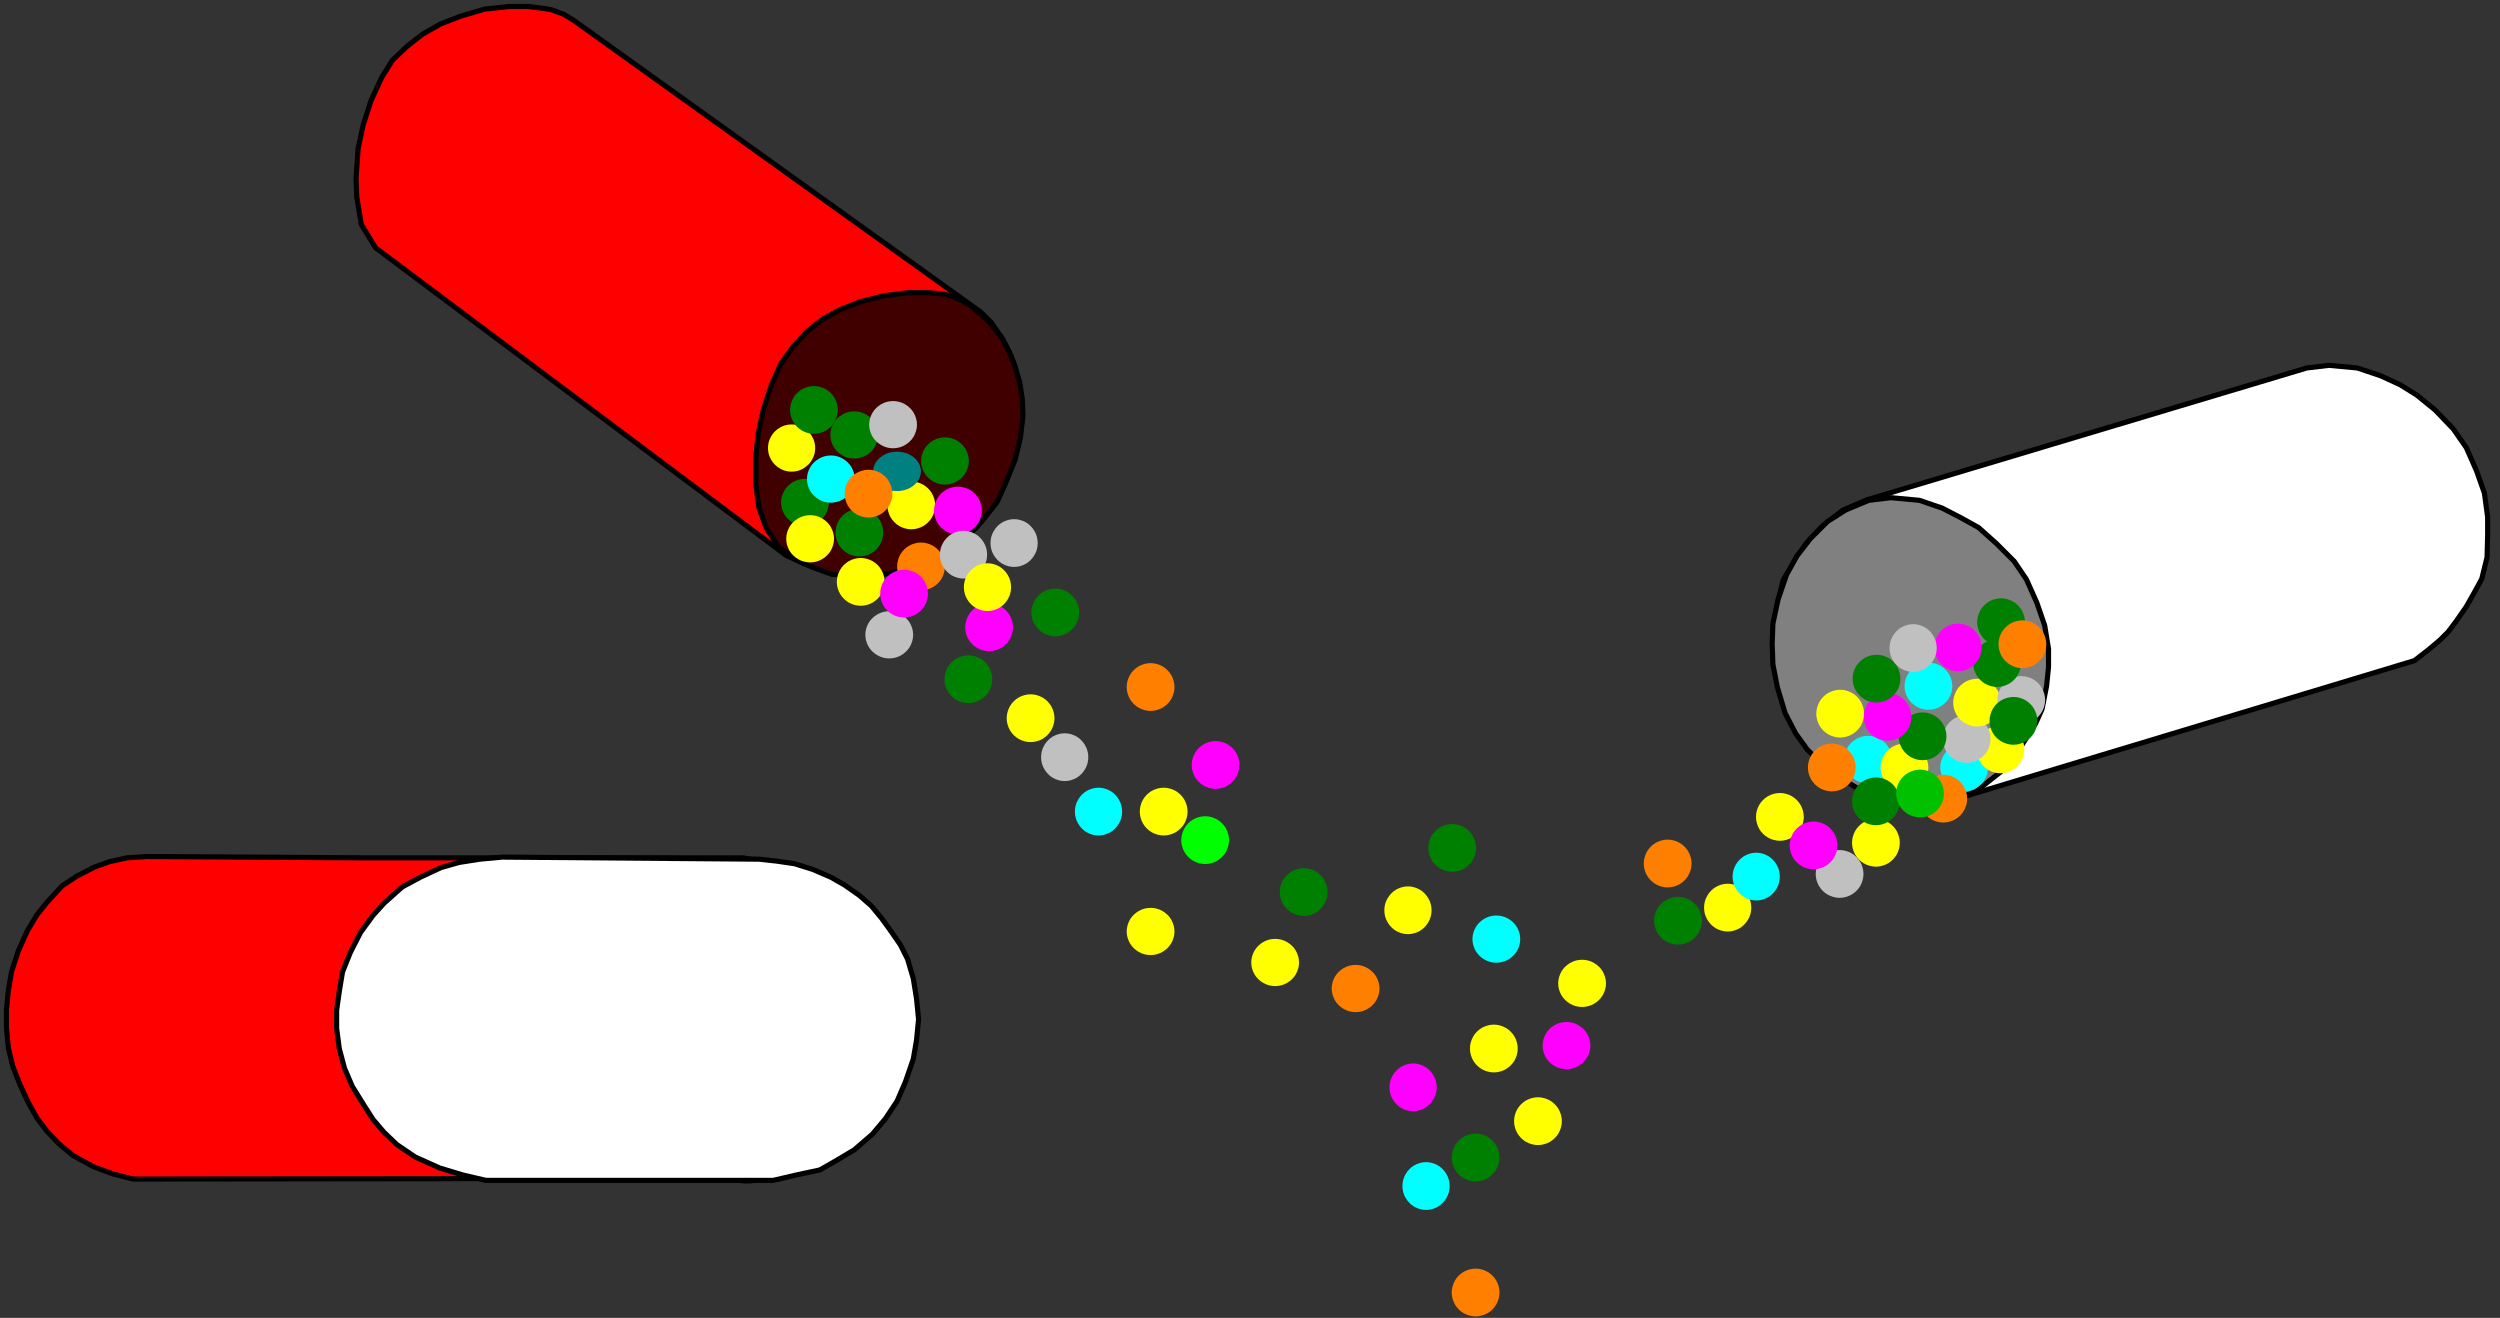 <?xml version="1.0" encoding="UTF-8" standalone="no"?>
<svg
   xmlns:ooo="http://xml.openoffice.org/svg/export"
   xmlns:dc="http://purl.org/dc/elements/1.1/"
   xmlns:cc="http://creativecommons.org/ns#"
   xmlns:rdf="http://www.w3.org/1999/02/22-rdf-syntax-ns#"
   xmlns:svg="http://www.w3.org/2000/svg"
   xmlns="http://www.w3.org/2000/svg"
   xmlns:sodipodi="http://sodipodi.sourceforge.net/DTD/sodipodi-0.dtd"
   xmlns:inkscape="http://www.inkscape.org/namespaces/inkscape"
   version="1.2"
   width="169.99mm"
   height="89.61mm"
   viewBox="0 0 16999.001 8961"
   preserveAspectRatio="xMidYMid"
   xml:space="preserve"
   id="svg326"
   sodipodi:docname="capsules.svg"
   style="fill-rule:evenodd;stroke-width:28.222;stroke-linejoin:round"
   inkscape:version="0.92.5 (2060ec1f9f, 2020-04-08)"><rect x="0" y="0" width="16999.001" height="8961" fill="#333333" stroke="none"/><sodipodi:namedview
   pagecolor="#ffffff"
   bordercolor="#666666"
   borderopacity="1"
   objecttolerance="10"
   gridtolerance="10"
   guidetolerance="10"
   inkscape:pageopacity="0"
   inkscape:pageshadow="2"
   inkscape:window-width="664"
   inkscape:window-height="487"
   id="namedview328"
   showgrid="false"
   inkscape:zoom="0.2102413"
   inkscape:cx="321.25984"
   inkscape:cy="169.32283"
   inkscape:window-x="0"
   inkscape:window-y="0"
   inkscape:window-maximized="0"
   inkscape:current-layer="svg326" />
 <defs
   class="ClipPathGroup"
   id="defs8">
  <clipPath
   id="presentation_clip_path"
   clipPathUnits="userSpaceOnUse">
   <rect
   x="0"
   y="0"
   width="21000"
   height="29700"
   id="rect2" />
  </clipPath>
  <clipPath
   id="presentation_clip_path_shrink"
   clipPathUnits="userSpaceOnUse">
   <rect
   x="21"
   y="29"
   width="20958"
   height="29641"
   id="rect5" />
  </clipPath>
 </defs>
 <defs
   class="TextShapeIndex"
   id="defs12">
  <g
   ooo:slide="id1"
   ooo:id-list="id3"
   id="g10" />
 </defs>
 <defs
   class="EmbeddedBulletChars"
   id="defs44">
  <g
   id="bullet-char-template-57356"
   transform="matrix(4.8828125e-4,0,0,-4.8828125e-4,0,0)">
   <path
   d="M 580,1141 1163,571 580,0 -4,571 Z"
   id="path14"
   inkscape:connector-curvature="0" />
  </g>
  <g
   id="bullet-char-template-57354"
   transform="matrix(4.8828125e-4,0,0,-4.8828125e-4,0,0)">
   <path
   d="M 8,1128 H 1137 V 0 H 8 Z"
   id="path17"
   inkscape:connector-curvature="0" />
  </g>
  <g
   id="bullet-char-template-10146"
   transform="matrix(4.8828125e-4,0,0,-4.8828125e-4,0,0)">
   <path
   d="M 174,0 602,739 174,1481 1456,739 Z M 1358,739 309,1346 659,739 Z"
   id="path20"
   inkscape:connector-curvature="0" />
  </g>
  <g
   id="bullet-char-template-10132"
   transform="matrix(4.8828125e-4,0,0,-4.8828125e-4,0,0)">
   <path
   d="M 2015,739 1276,0 H 717 l 543,543 H 174 v 393 h 1086 l -543,545 h 557 z"
   id="path23"
   inkscape:connector-curvature="0" />
  </g>
  <g
   id="bullet-char-template-10007"
   transform="matrix(4.8828125e-4,0,0,-4.8828125e-4,0,0)">
   <path
   d="m 0,-2 c -7,16 -16,29 -25,39 l 381,530 c -94,256 -141,385 -141,387 0,25 13,38 40,38 9,0 21,-2 34,-5 21,4 42,12 65,25 l 27,-13 111,-251 280,301 64,-25 24,25 c 21,-10 41,-24 62,-43 C 886,937 835,863 770,784 769,783 710,716 594,584 L 774,223 c 0,-27 -21,-55 -63,-84 l 16,-20 C 717,90 699,76 672,76 641,76 570,178 457,381 L 164,-76 c -22,-34 -53,-51 -92,-51 -42,0 -63,17 -64,51 -7,9 -10,24 -10,44 0,9 1,19 2,30 z"
   id="path26"
   inkscape:connector-curvature="0" />
  </g>
  <g
   id="bullet-char-template-10004"
   transform="matrix(4.8828125e-4,0,0,-4.8828125e-4,0,0)">
   <path
   d="M 285,-33 C 182,-33 111,30 74,156 52,228 41,333 41,471 c 0,78 14,145 41,201 34,71 87,106 158,106 53,0 88,-31 106,-94 l 23,-176 c 8,-64 28,-97 59,-98 l 735,706 c 11,11 33,17 66,17 42,0 63,-15 63,-46 V 965 c 0,-36 -10,-64 -30,-84 L 442,47 C 390,-6 338,-33 285,-33 Z"
   id="path29"
   inkscape:connector-curvature="0" />
  </g>
  <g
   id="bullet-char-template-9679"
   transform="matrix(4.8828125e-4,0,0,-4.8828125e-4,0,0)">
   <path
   d="M 813,0 C 632,0 489,54 383,161 276,268 223,411 223,592 c 0,181 53,324 160,431 106,107 249,161 430,161 179,0 323,-54 432,-161 108,-107 162,-251 162,-431 0,-180 -54,-324 -162,-431 C 1136,54 992,0 813,0 Z"
   id="path32"
   inkscape:connector-curvature="0" />
  </g>
  <g
   id="bullet-char-template-8226"
   transform="matrix(4.8828125e-4,0,0,-4.8828125e-4,0,0)">
   <path
   d="m 346,457 c -73,0 -137,26 -191,78 -54,51 -81,114 -81,188 0,73 27,136 81,188 54,52 118,78 191,78 73,0 134,-26 185,-79 51,-51 77,-114 77,-187 0,-75 -25,-137 -76,-188 -50,-52 -112,-78 -186,-78 z"
   id="path35"
   inkscape:connector-curvature="0" />
  </g>
  <g
   id="bullet-char-template-8211"
   transform="matrix(4.8828125e-4,0,0,-4.8828125e-4,0,0)">
   <path
   d="M -4,459 H 1135 V 606 H -4 Z"
   id="path38"
   inkscape:connector-curvature="0" />
  </g>
  <g
   id="bullet-char-template-61548"
   transform="matrix(4.8828125e-4,0,0,-4.8828125e-4,0,0)">
   <path
   d="m 173,740 c 0,163 58,303 173,419 116,115 255,173 419,173 163,0 302,-58 418,-173 116,-116 174,-256 174,-419 0,-163 -58,-303 -174,-418 C 1067,206 928,148 765,148 601,148 462,206 346,322 231,437 173,577 173,740 Z"
   id="path41"
   inkscape:connector-curvature="0" />
  </g>
 </defs>
 <g
   id="g49"
   transform="translate(-2000,-10369)">
  <g
   id="id2"
   class="Master_Slide">
   <g
   id="bg-id2"
   class="Background" />
   <g
   id="bo-id2"
   class="BackgroundObjects" />
  </g>
 </g>
 <g
   class="SlideGroup"
   id="g324"
   transform="translate(-2000,-10369)">
  <g
   id="g322">
   <g
   id="container-id1">
    <g
   id="id1"
   class="Slide"
   clip-path="url(#presentation_clip_path)">
     <g
   class="Page"
   id="g318">
      <g
   class="Graphic"
   id="g316">
       <g
   id="id3">
        <rect
   class="BoundingBox"
   x="2000"
   y="10369"
   width="16999"
   height="8961"
   id="rect51"
   style="fill:none;stroke:none" />
        <path
   d="m 18827,14393 -57,101 -71,102 -53,70 -53,53 -84,71 -92,71 -3127,944 -199,35 -154,-18 -159,-39 -124,-53 -105,-66 -150,-93 -89,-88 -83,-133 -58,-110 -53,-124 -35,-145 -18,-150 v -119 l 5,-133 22,-114 35,-142 84,-136 71,-111 105,-114 146,-115 168,-71 2986,-895 150,-18 194,18 158,53 133,61 114,71 124,101 123,128 89,128 70,159 53,150 22,163 v 124 l -4,150 -36,146 z"
   id="path53"
   inkscape:connector-curvature="0"
   style="fill:#ffffff;stroke:none" />
        <path
   d="m 18827,14393 -57,101 -71,102 -53,70 -53,53 -84,71 -92,71 -3127,944 -199,35 -154,-18 -159,-39 -124,-53 -105,-66 -150,-93 -89,-88 -83,-133 -58,-110 -53,-124 -35,-145 -18,-150 v -119 l 5,-133 22,-114 35,-142 84,-136 71,-111 105,-114 146,-115 168,-71 2986,-895 150,-18 194,18 158,53 133,61 114,71 124,101 123,128 89,128 70,159 53,150 22,163 v 124 l -4,150 -36,146 z"
   id="path55"
   inkscape:connector-curvature="0"
   style="fill:none;stroke:#000000;stroke-width:35;stroke-linecap:round;stroke-linejoin:round" />
        <path
   d="m 15841,15289 -62,97 -66,105 -53,71 -53,53 -84,66 -88,71 -119,44 -106,22 -110,18 -119,-5 -106,-17 -119,-36 -132,-53 -111,-66 -114,-84 -111,-110 -79,-110 -71,-137 -53,-177 -30,-154 -5,-141 5,-137 35,-163 57,-168 71,-128 92,-119 115,-115 124,-79 158,-66 150,-18 194,18 155,53 128,66 119,66 119,106 123,123 84,124 71,159 53,154 26,159 v 124 l -13,128 -31,158 z"
   id="path57"
   inkscape:connector-curvature="0"
   style="fill:#808080;stroke:none" />
        <path
   d="m 15841,15289 -62,97 -66,105 -53,71 -53,53 -84,66 -88,71 -119,44 -106,22 -110,18 -119,-5 -106,-17 -119,-36 -132,-53 -111,-66 -114,-84 -111,-110 -79,-110 -71,-137 -53,-177 -30,-154 -5,-141 5,-137 35,-163 57,-168 71,-128 92,-119 115,-115 124,-79 158,-66 150,-18 194,18 155,53 128,66 119,66 119,106 123,123 84,124 71,159 53,154 26,159 v 124 l -13,128 -31,158 z"
   id="path59"
   inkscape:connector-curvature="0"
   style="fill:none;stroke:#000000;stroke-width:35;stroke-linecap:round;stroke-linejoin:round" />
        <path
   d="m 5749,10435 84,31 66,40 2770,1985 71,71 79,115 53,105 31,89 26,106 18,97 4,101 -13,119 -22,124 -31,101 -40,106 -52,110 -80,120 -106,123 -106,97 -119,75 -123,58 -172,52 -159,23 h -137 l -110,-14 -119,-31 -93,-35 -123,-57 -2792,-2092 -97,-158 -31,-186 -5,-128 14,-203 35,-163 53,-163 71,-155 74,-119 102,-97 101,-79 124,-71 137,-53 163,-48 167,-18 h 128 l 106,13 z"
   id="path61"
   inkscape:connector-curvature="0"
   style="fill:#ff0000;stroke:none" />
        <path
   d="m 5749,10435 84,31 66,40 2770,1985 71,71 79,115 53,105 31,89 26,106 18,97 4,101 -13,119 -22,124 -31,101 -40,106 -52,110 -80,120 -106,123 -106,97 -119,75 -123,58 -172,52 -159,23 h -137 l -110,-14 -119,-31 -93,-35 -123,-57 -2792,-2092 -97,-158 -31,-186 -5,-128 14,-203 35,-163 53,-163 71,-155 74,-119 102,-97 101,-79 124,-71 137,-53 163,-48 167,-18 h 128 l 106,13 z"
   id="path63"
   inkscape:connector-curvature="0"
   style="fill:none;stroke:#000000;stroke-width:35;stroke-linecap:round;stroke-linejoin:round" />
        <path
   d="m 8466,12381 75,31 66,40 75,66 53,53 75,92 53,102 35,84 36,123 17,110 5,115 -18,150 -35,146 -71,176 -53,115 -101,128 -93,101 -110,106 -115,53 -141,53 -128,35 -145,23 h -133 l -158,-9 -133,-49 -106,-53 -123,-84 -84,-132 -48,-132 -22,-164 v -180 l 17,-164 35,-163 53,-163 67,-150 83,-115 93,-101 106,-84 119,-66 137,-53 158,-40 168,-22 h 132 l 106,9 z"
   id="path65"
   inkscape:connector-curvature="0"
   style="fill:#400000;stroke:none" />
        <path
   d="m 8466,12381 75,31 66,40 75,66 53,53 75,92 53,102 35,84 36,123 17,110 5,115 -18,150 -35,146 -71,176 -53,115 -101,128 -93,101 -110,106 -115,53 -141,53 -128,35 -145,23 h -133 l -158,-9 -133,-49 -106,-53 -123,-84 -84,-132 -48,-132 -22,-164 v -180 l 17,-164 35,-163 53,-163 67,-150 83,-115 93,-101 106,-84 119,-66 137,-53 158,-40 168,-22 h 132 l 106,9 z"
   id="path67"
   inkscape:connector-curvature="0"
   style="fill:none;stroke:#000000;stroke-width:35;stroke-linecap:round;stroke-linejoin:round" />
        <path
   d="m 8747,14988 c 0,28 -8,56 -22,81 -14,24 -35,45 -59,59 -25,14 -53,22 -81,22 -29,0 -57,-8 -82,-22 -24,-14 -45,-35 -59,-59 -14,-25 -22,-53 -22,-81 0,-29 8,-57 22,-82 14,-24 35,-45 59,-59 25,-14 53,-22 82,-22 28,0 56,8 81,22 24,14 45,35 59,59 14,25 22,53 22,82 z"
   id="path69"
   inkscape:connector-curvature="0"
   style="fill:#008000;stroke:none" />
        <path
   d="m 13908,16541 c 0,28 -7,56 -22,81 -14,24 -34,45 -58,59 -25,14 -52,22 -80,22 -29,0 -56,-8 -81,-22 -24,-14 -44,-35 -58,-59 -15,-25 -22,-53 -22,-81 0,-29 7,-57 22,-82 14,-24 34,-45 58,-59 25,-14 52,-22 81,-22 28,0 55,8 80,22 24,14 44,35 58,59 15,25 22,53 22,82 z"
   id="path71"
   inkscape:connector-curvature="0"
   style="fill:#ffff00;stroke:none" />
        <path
   d="m 14865,15535 c 0,28 -8,56 -22,81 -14,24 -35,45 -59,59 -25,14 -53,22 -81,22 -29,0 -57,-8 -82,-22 -24,-14 -45,-35 -59,-59 -14,-25 -22,-53 -22,-81 0,-29 8,-57 22,-82 14,-24 35,-45 59,-59 25,-14 53,-22 82,-22 28,0 56,8 81,22 24,14 45,35 59,59 14,25 22,53 22,82 z"
   id="path73"
   inkscape:connector-curvature="0"
   style="fill:#00ffff;stroke:none" />
        <path
   d="m 7636,13786 c 0,28 -8,55 -22,80 -14,24 -35,44 -59,58 -25,15 -53,22 -81,22 -29,0 -57,-7 -82,-22 -24,-14 -45,-34 -59,-58 -14,-25 -22,-52 -22,-80 0,-29 8,-56 22,-81 14,-24 35,-44 59,-58 25,-15 53,-22 82,-22 28,0 56,7 81,22 24,14 45,34 59,58 14,25 22,52 22,81 z"
   id="path75"
   inkscape:connector-curvature="0"
   style="fill:#008000;stroke:none" />
        <path
   d="m 15518,15588 c 0,28 -8,56 -22,81 -14,24 -35,45 -59,59 -25,14 -53,22 -81,22 -29,0 -57,-8 -82,-22 -24,-14 -45,-35 -59,-59 -14,-25 -22,-53 -22,-81 0,-29 8,-57 22,-82 14,-24 35,-45 59,-59 25,-14 53,-22 82,-22 28,0 56,8 81,22 24,14 45,35 59,59 14,25 22,53 22,82 z"
   id="path77"
   inkscape:connector-curvature="0"
   style="fill:#00ffff;stroke:none" />
        <path
   d="m 15112,15588 c 0,28 -8,56 -22,81 -14,24 -35,45 -59,59 -25,14 -53,22 -81,22 -29,0 -57,-8 -82,-22 -24,-14 -45,-35 -59,-59 -14,-25 -22,-53 -22,-81 0,-29 8,-57 22,-82 14,-24 35,-45 59,-59 25,-14 53,-22 82,-22 28,0 56,8 81,22 24,14 45,35 59,59 14,25 22,53 22,82 z"
   id="path79"
   inkscape:connector-curvature="0"
   style="fill:#ffff00;stroke:none" />
        <path
   d="m 7543,13416 c 0,28 -7,55 -22,80 -14,24 -34,44 -58,58 -25,15 -52,22 -80,22 -29,0 -56,-7 -81,-22 -24,-14 -44,-34 -58,-58 -15,-25 -22,-52 -22,-80 0,-29 7,-56 22,-81 14,-24 34,-44 58,-58 25,-15 52,-22 81,-22 28,0 55,7 80,22 24,14 44,34 58,58 15,25 22,52 22,81 z"
   id="path81"
   inkscape:connector-curvature="0"
   style="fill:#ffff00;stroke:none" />
        <path
   d="m 8888,14635 c 0,28 -8,56 -22,81 -14,24 -35,45 -59,59 -25,14 -53,22 -81,22 -29,0 -57,-8 -82,-22 -24,-14 -45,-35 -59,-59 -14,-25 -22,-53 -22,-81 0,-29 8,-57 22,-82 14,-24 35,-45 59,-59 25,-14 53,-22 82,-22 28,0 56,8 81,22 24,14 45,35 59,59 14,25 22,53 22,82 z"
   id="path83"
   inkscape:connector-curvature="0"
   style="fill:#ff00ff;stroke:none" />
        <path
   d="m 9630,15888 c 0,28 -7,56 -22,81 -14,24 -34,45 -58,59 -25,14 -52,22 -80,22 -29,0 -56,-8 -81,-22 -24,-14 -44,-35 -58,-59 -15,-25 -22,-53 -22,-81 0,-29 7,-57 22,-82 14,-24 34,-45 58,-59 25,-14 52,-22 81,-22 28,0 55,8 80,22 24,14 44,35 58,59 15,25 22,53 22,82 z"
   id="path85"
   inkscape:connector-curvature="0"
   style="fill:#00ffff;stroke:none" />
        <path
   d="m 9986,16703 c 0,28 -8,55 -22,80 -14,24 -35,44 -59,58 -25,15 -53,22 -81,22 -29,0 -57,-7 -82,-22 -24,-14 -45,-34 -59,-58 -14,-25 -22,-52 -22,-80 0,-29 8,-56 22,-81 14,-24 35,-44 59,-58 25,-15 53,-22 82,-22 28,0 56,7 81,22 24,14 45,34 59,58 14,25 22,52 22,81 z"
   id="path87"
   inkscape:connector-curvature="0"
   style="fill:#ffff00;stroke:none" />
        <path
   d="m 7812,13627 c 0,28 -8,55 -22,80 -14,24 -35,44 -59,58 -25,15 -53,22 -81,22 -29,0 -57,-7 -82,-22 -24,-14 -45,-34 -59,-58 -14,-25 -22,-52 -22,-80 0,-29 8,-56 22,-81 14,-24 35,-44 59,-58 25,-15 53,-22 82,-22 28,0 56,7 81,22 24,14 45,34 59,58 14,25 22,52 22,81 z"
   id="path89"
   inkscape:connector-curvature="0"
   style="fill:#00ffff;stroke:none" />
        <path
   d="m 7971,13327 c 0,28 -8,55 -22,80 -14,24 -35,44 -59,58 -25,15 -53,22 -81,22 -29,0 -57,-7 -82,-22 -24,-14 -45,-34 -59,-58 -14,-25 -22,-52 -22,-80 0,-29 8,-56 22,-81 14,-24 35,-44 59,-58 25,-15 53,-22 82,-22 28,0 56,7 81,22 24,14 45,34 59,58 14,25 22,52 22,81 z"
   id="path91"
   inkscape:connector-curvature="0"
   style="fill:#008000;stroke:none" />
        <path
   d="m 8235,13257 c 0,28 -8,55 -22,80 -14,24 -35,44 -59,58 -25,15 -53,22 -81,22 -29,0 -57,-7 -82,-22 -24,-14 -45,-34 -59,-58 -14,-25 -22,-52 -22,-80 0,-29 8,-56 22,-81 14,-24 35,-44 59,-58 25,-15 53,-22 82,-22 28,0 56,7 81,22 24,14 45,34 59,58 14,25 22,52 22,81 z"
   id="path93"
   inkscape:connector-curvature="0"
   style="fill:#c0c0c0;stroke:none" />
        <path
   d="m 9986,15041 c 0,28 -8,56 -22,81 -14,24 -35,45 -59,59 -25,14 -53,22 -81,22 -29,0 -57,-8 -82,-22 -24,-14 -45,-35 -59,-59 -14,-25 -22,-53 -22,-81 0,-29 8,-57 22,-82 14,-24 35,-45 59,-59 25,-14 53,-22 82,-22 28,0 56,8 81,22 24,14 45,35 59,59 14,25 22,53 22,82 z"
   id="path95"
   inkscape:connector-curvature="0"
   style="fill:#ff8000;stroke:none" />
        <path
   d="m 8359,13806 c 0,28 -8,56 -22,81 -14,24 -35,45 -59,59 -25,14 -53,22 -81,22 -29,0 -57,-8 -82,-22 -24,-14 -45,-35 -59,-59 -14,-25 -22,-53 -22,-81 0,-29 8,-57 22,-82 14,-24 35,-45 59,-59 25,-14 53,-22 82,-22 28,0 56,8 81,22 24,14 45,35 59,59 14,25 22,53 22,82 z"
   id="path97"
   inkscape:connector-curvature="0"
   style="fill:#ffff00;stroke:none" />
        <path
   d="m 8262,13574 c 0,24 -8,47 -22,67 -14,20 -35,37 -59,49 -25,12 -53,18 -81,18 -29,0 -57,-6 -82,-18 -24,-12 -45,-29 -59,-49 -14,-20 -22,-43 -22,-67 0,-24 8,-47 22,-67 14,-20 35,-37 59,-49 25,-12 53,-18 82,-18 28,0 56,6 81,18 24,12 45,29 59,49 14,20 22,43 22,67 z"
   id="path99"
   inkscape:connector-curvature="0"
   style="fill:#008080;stroke:none" />
        <path
   d="m 8006,13991 c 0,28 -8,56 -22,81 -14,24 -35,45 -59,59 -25,14 -53,22 -81,22 -29,0 -57,-8 -82,-22 -24,-14 -45,-35 -59,-59 -14,-25 -22,-53 -22,-81 0,-29 8,-57 22,-82 14,-24 35,-45 59,-59 25,-14 53,-22 82,-22 28,0 56,8 81,22 24,14 45,35 59,59 14,25 22,53 22,82 z"
   id="path101"
   inkscape:connector-curvature="0"
   style="fill:#008000;stroke:none" />
        <path
   d="m 8588,13504 c 0,28 -8,55 -22,80 -14,24 -35,44 -59,58 -25,15 -53,22 -81,22 -29,0 -57,-7 -82,-22 -24,-14 -45,-34 -59,-58 -14,-25 -22,-52 -22,-80 0,-29 8,-56 22,-81 14,-24 35,-44 59,-58 25,-15 53,-22 82,-22 28,0 56,7 81,22 24,14 45,34 59,58 14,25 22,52 22,81 z"
   id="path103"
   inkscape:connector-curvature="0"
   style="fill:#008000;stroke:none" />
        <path
   d="m 7671,14033 c 0,28 -8,55 -22,80 -14,24 -35,44 -59,58 -25,15 -53,22 -81,22 -29,0 -57,-7 -82,-22 -24,-14 -45,-34 -59,-58 -14,-25 -22,-52 -22,-80 0,-29 8,-56 22,-81 14,-24 35,-44 59,-58 25,-15 53,-22 82,-22 28,0 56,7 81,22 24,14 45,34 59,58 14,25 22,52 22,81 z"
   id="path105"
   inkscape:connector-curvature="0"
   style="fill:#ffff00;stroke:none" />
        <path
   d="m 8015,14326 c 0,28 -8,56 -22,81 -14,24 -35,45 -59,59 -25,14 -53,22 -81,22 -29,0 -57,-8 -82,-22 -24,-14 -45,-35 -59,-59 -14,-25 -22,-53 -22,-81 0,-29 8,-57 22,-82 14,-24 35,-45 59,-59 25,-14 53,-22 82,-22 28,0 56,8 81,22 24,14 45,35 59,59 14,25 22,53 22,82 z"
   id="path107"
   inkscape:connector-curvature="0"
   style="fill:#ffff00;stroke:none" />
        <path
   d="m 8068,13726 c 0,28 -8,56 -22,81 -14,24 -35,45 -59,59 -25,14 -53,22 -81,22 -29,0 -57,-8 -82,-22 -24,-14 -45,-35 -59,-59 -14,-25 -22,-53 -22,-81 0,-29 8,-57 22,-82 14,-24 35,-45 59,-59 25,-14 53,-22 82,-22 28,0 56,8 81,22 24,14 45,35 59,59 14,25 22,53 22,82 z"
   id="path109"
   inkscape:connector-curvature="0"
   style="fill:#ff8000;stroke:none" />
        <path
   d="m 9400,15518 c 0,28 -7,56 -22,81 -14,24 -34,45 -58,59 -25,14 -52,22 -80,22 -29,0 -56,-8 -81,-22 -24,-14 -44,-35 -58,-59 -15,-25 -22,-53 -22,-81 0,-29 7,-57 22,-82 14,-24 34,-45 58,-59 25,-14 52,-22 81,-22 28,0 55,8 80,22 24,14 44,35 58,59 15,25 22,53 22,82 z"
   id="path111"
   inkscape:connector-curvature="0"
   style="fill:#c0c0c0;stroke:none" />
        <path
   d="m 9170,15253 c 0,28 -8,56 -22,81 -14,24 -35,45 -59,59 -25,14 -53,22 -81,22 -29,0 -57,-8 -82,-22 -24,-14 -45,-35 -59,-59 -14,-25 -22,-53 -22,-81 0,-29 8,-57 22,-82 14,-24 35,-45 59,-59 25,-14 53,-22 82,-22 28,0 56,8 81,22 24,14 45,35 59,59 14,25 22,53 22,82 z"
   id="path113"
   inkscape:connector-curvature="0"
   style="fill:#ffff00;stroke:none" />
        <path
   d="m 10075,15888 c 0,28 -8,56 -22,81 -14,24 -35,45 -59,59 -25,14 -53,22 -81,22 -29,0 -57,-8 -82,-22 -24,-14 -45,-35 -59,-59 -14,-25 -22,-53 -22,-81 0,-29 8,-57 22,-82 14,-24 35,-45 59,-59 25,-14 53,-22 82,-22 28,0 56,8 81,22 24,14 45,35 59,59 14,25 22,53 22,82 z"
   id="path115"
   inkscape:connector-curvature="0"
   style="fill:#ffff00;stroke:none" />
        <path
   d="m 10428,15571 c 0,28 -8,56 -22,81 -14,24 -35,45 -59,59 -25,14 -53,22 -81,22 -29,0 -57,-8 -82,-22 -24,-14 -45,-35 -59,-59 -14,-25 -22,-53 -22,-81 0,-29 8,-57 22,-82 14,-24 35,-45 59,-59 25,-14 53,-22 82,-22 28,0 56,8 81,22 24,14 45,35 59,59 14,25 22,53 22,82 z"
   id="path117"
   inkscape:connector-curvature="0"
   style="fill:#ff00ff;stroke:none" />
        <path
   d="m 10357,16082 c 0,28 -8,56 -22,81 -14,24 -35,45 -59,59 -25,14 -53,22 -81,22 -29,0 -57,-8 -82,-22 -24,-14 -45,-35 -59,-59 -14,-25 -22,-53 -22,-81 0,-29 8,-57 22,-82 14,-24 35,-45 59,-59 25,-14 53,-22 82,-22 28,0 56,8 81,22 24,14 45,35 59,59 14,25 22,53 22,82 z"
   id="path119"
   inkscape:connector-curvature="0"
   style="fill:#00ff00;stroke:none" />
        <path
   d="m 10833,16914 c 0,28 -8,55 -22,80 -14,24 -35,44 -59,58 -25,15 -53,22 -81,22 -29,0 -57,-7 -82,-22 -24,-14 -45,-34 -59,-58 -14,-25 -22,-52 -22,-80 0,-29 8,-56 22,-81 14,-24 35,-44 59,-58 25,-15 53,-22 82,-22 28,0 56,7 81,22 24,14 45,34 59,58 14,25 22,52 22,81 z"
   id="path121"
   inkscape:connector-curvature="0"
   style="fill:#ffff00;stroke:none" />
        <path
   d="m 12620,17993 c 0,28 -8,56 -22,81 -14,24 -35,45 -59,59 -25,14 -53,22 -81,22 -29,0 -57,-8 -82,-22 -24,-14 -45,-35 -59,-59 -14,-25 -22,-53 -22,-81 0,-29 8,-57 22,-82 14,-24 35,-45 59,-59 25,-14 53,-22 82,-22 28,0 56,8 81,22 24,14 45,35 59,59 14,25 22,53 22,82 z"
   id="path123"
   inkscape:connector-curvature="0"
   style="fill:#ffff00;stroke:none" />
        <path
   d="m 11027,16435 c 0,28 -8,56 -22,81 -14,24 -35,45 -59,59 -25,14 -53,22 -81,22 -29,0 -57,-8 -82,-22 -24,-14 -45,-35 -59,-59 -14,-25 -22,-53 -22,-81 0,-29 8,-57 22,-82 14,-24 35,-45 59,-59 25,-14 53,-22 82,-22 28,0 56,8 81,22 24,14 45,35 59,59 14,25 22,53 22,82 z"
   id="path125"
   inkscape:connector-curvature="0"
   style="fill:#008000;stroke:none" />
        <path
   d="m 11380,17091 c 0,28 -8,55 -22,80 -14,24 -35,44 -59,58 -25,15 -53,22 -81,22 -29,0 -57,-7 -82,-22 -24,-14 -45,-34 -59,-58 -14,-25 -22,-52 -22,-80 0,-29 8,-56 22,-81 14,-24 35,-44 59,-58 25,-15 53,-22 82,-22 28,0 56,7 81,22 24,14 45,34 59,58 14,25 22,52 22,81 z"
   id="path127"
   inkscape:connector-curvature="0"
   style="fill:#ff8000;stroke:none" />
        <path
   d="m 12814,17479 c 0,28 -8,55 -22,80 -14,24 -35,44 -59,58 -25,15 -53,22 -81,22 -29,0 -57,-7 -82,-22 -24,-14 -45,-34 -59,-58 -14,-25 -22,-52 -22,-80 0,-29 8,-56 22,-81 14,-24 35,-44 59,-58 25,-15 53,-22 82,-22 28,0 56,7 81,22 24,14 45,34 59,58 14,25 22,52 22,81 z"
   id="path129"
   inkscape:connector-curvature="0"
   style="fill:#ff00ff;stroke:none" />
        <path
   d="m 12320,17499 c 0,28 -8,56 -22,81 -14,24 -35,45 -59,59 -25,14 -53,22 -81,22 -29,0 -57,-8 -82,-22 -24,-14 -45,-35 -59,-59 -14,-25 -22,-53 -22,-81 0,-29 8,-57 22,-82 14,-24 35,-45 59,-59 25,-14 53,-22 82,-22 28,0 56,8 81,22 24,14 45,35 59,59 14,25 22,53 22,82 z"
   id="path131"
   inkscape:connector-curvature="0"
   style="fill:#ffff00;stroke:none" />
        <path
   d="m 11857,18434 c 0,28 -7,56 -22,81 -14,24 -34,45 -58,59 -25,14 -52,22 -80,22 -29,0 -56,-8 -81,-22 -24,-14 -44,-35 -58,-59 -15,-25 -22,-53 -22,-81 0,-29 7,-57 22,-82 14,-24 34,-45 58,-59 25,-14 52,-22 81,-22 28,0 55,8 80,22 24,14 44,35 58,59 15,25 22,53 22,82 z"
   id="path133"
   inkscape:connector-curvature="0"
   style="fill:#00ffff;stroke:none" />
        <path
   d="m 12196,18240 c 0,28 -8,56 -22,81 -14,24 -35,45 -59,59 -25,14 -53,22 -81,22 -29,0 -57,-8 -82,-22 -24,-14 -45,-35 -59,-59 -14,-25 -22,-53 -22,-81 0,-29 8,-57 22,-82 14,-24 35,-45 59,-59 25,-14 53,-22 82,-22 28,0 56,8 81,22 24,14 45,35 59,59 14,25 22,53 22,82 z"
   id="path135"
   inkscape:connector-curvature="0"
   style="fill:#008000;stroke:none" />
        <path
   d="m 11769,17763 c 0,28 -7,56 -22,81 -14,24 -34,45 -58,59 -25,14 -52,22 -80,22 -29,0 -56,-8 -81,-22 -24,-14 -44,-35 -58,-59 -15,-25 -22,-53 -22,-81 0,-29 7,-57 22,-82 14,-24 34,-45 58,-59 25,-14 52,-22 81,-22 28,0 55,8 80,22 24,14 44,35 58,59 15,25 22,53 22,82 z"
   id="path137"
   inkscape:connector-curvature="0"
   style="fill:#ff00ff;stroke:none" />
        <path
   d="m 12196,19158 c 0,28 -8,56 -22,81 -14,24 -35,45 -59,59 -25,14 -53,22 -81,22 -29,0 -57,-8 -82,-22 -24,-14 -45,-35 -59,-59 -14,-25 -22,-53 -22,-81 0,-29 8,-57 22,-82 14,-24 35,-45 59,-59 25,-14 53,-22 82,-22 28,0 56,8 81,22 24,14 45,35 59,59 14,25 22,53 22,82 z"
   id="path139"
   inkscape:connector-curvature="0"
   style="fill:#ff8000;stroke:none" />
        <path
   d="m 11734,16559 c 0,28 -7,56 -22,81 -14,24 -34,45 -58,59 -25,14 -52,22 -80,22 -29,0 -56,-8 -81,-22 -24,-14 -44,-35 -58,-59 -15,-25 -22,-53 -22,-81 0,-29 7,-57 22,-82 14,-24 34,-45 58,-59 25,-14 52,-22 81,-22 28,0 55,8 80,22 24,14 44,35 58,59 15,25 22,53 22,82 z"
   id="path141"
   inkscape:connector-curvature="0"
   style="fill:#ffff00;stroke:none" />
        <path
   d="m 12920,17056 c 0,28 -8,55 -22,80 -14,24 -35,44 -59,58 -25,15 -53,22 -81,22 -29,0 -57,-7 -82,-22 -24,-14 -45,-34 -59,-58 -14,-25 -22,-52 -22,-80 0,-29 8,-56 22,-81 14,-24 35,-44 59,-58 25,-15 53,-22 82,-22 28,0 56,7 81,22 24,14 45,34 59,58 14,25 22,52 22,81 z"
   id="path143"
   inkscape:connector-curvature="0"
   style="fill:#ffff00;stroke:none" />
        <path
   d="m 12037,16135 c 0,28 -8,56 -22,81 -14,24 -35,45 -59,59 -25,14 -53,22 -81,22 -29,0 -57,-8 -82,-22 -24,-14 -45,-35 -59,-59 -14,-25 -22,-53 -22,-81 0,-29 8,-57 22,-82 14,-24 35,-45 59,-59 25,-14 53,-22 82,-22 28,0 56,8 81,22 24,14 45,35 59,59 14,25 22,53 22,82 z"
   id="path145"
   inkscape:connector-curvature="0"
   style="fill:#008000;stroke:none" />
        <path
   d="m 12337,16755 c 0,28 -8,55 -22,80 -14,24 -35,44 -59,58 -25,15 -53,22 -81,22 -29,0 -57,-7 -82,-22 -24,-14 -45,-34 -59,-58 -14,-25 -22,-52 -22,-80 0,-29 8,-56 22,-81 14,-24 35,-44 59,-58 25,-15 53,-22 82,-22 28,0 56,7 81,22 24,14 45,34 59,58 14,25 22,52 22,81 z"
   id="path147"
   inkscape:connector-curvature="0"
   style="fill:#00ffff;stroke:none" />
        <path
   d="m 14671,16312 c 0,28 -8,56 -22,81 -14,24 -35,45 -59,59 -25,14 -53,22 -81,22 -29,0 -57,-8 -82,-22 -24,-14 -45,-35 -59,-59 -14,-25 -22,-53 -22,-81 0,-29 8,-57 22,-82 14,-24 35,-45 59,-59 25,-14 53,-22 82,-22 28,0 56,8 81,22 24,14 45,35 59,59 14,25 22,53 22,82 z"
   id="path149"
   inkscape:connector-curvature="0"
   style="fill:#c0c0c0;stroke:none" />
        <path
   d="m 14265,15924 c 0,28 -8,56 -22,81 -14,24 -35,45 -59,59 -25,14 -53,22 -81,22 -29,0 -57,-8 -82,-22 -24,-14 -45,-35 -59,-59 -14,-25 -22,-53 -22,-81 0,-29 8,-57 22,-82 14,-24 35,-45 59,-59 25,-14 53,-22 82,-22 28,0 56,8 81,22 24,14 45,35 59,59 14,25 22,53 22,82 z"
   id="path151"
   inkscape:connector-curvature="0"
   style="fill:#ffff00;stroke:none" />
        <path
   d="m 14102,16330 c 0,28 -7,56 -22,81 -14,24 -34,45 -58,59 -25,14 -52,22 -80,22 -29,0 -56,-8 -81,-22 -24,-14 -44,-35 -58,-59 -15,-25 -22,-53 -22,-81 0,-29 7,-57 22,-82 14,-24 34,-45 58,-59 25,-14 52,-22 81,-22 28,0 55,8 80,22 24,14 44,35 58,59 15,25 22,53 22,82 z"
   id="path153"
   inkscape:connector-curvature="0"
   style="fill:#00ffff;stroke:none" />
        <path
   d="m 13502,16241 c 0,28 -8,56 -22,81 -14,24 -35,45 -59,59 -25,14 -53,22 -81,22 -29,0 -57,-8 -82,-22 -24,-14 -45,-35 -59,-59 -14,-25 -22,-53 -22,-81 0,-29 8,-57 22,-82 14,-24 35,-45 59,-59 25,-14 53,-22 82,-22 28,0 56,8 81,22 24,14 45,35 59,59 14,25 22,53 22,82 z"
   id="path155"
   inkscape:connector-curvature="0"
   style="fill:#ff8000;stroke:none" />
        <path
   d="m 14918,16100 c 0,28 -8,56 -22,81 -14,24 -35,45 -59,59 -25,14 -53,22 -81,22 -29,0 -57,-8 -82,-22 -24,-14 -45,-35 -59,-59 -14,-25 -22,-53 -22,-81 0,-29 8,-57 22,-82 14,-24 35,-45 59,-59 25,-14 53,-22 82,-22 28,0 56,8 81,22 24,14 45,35 59,59 14,25 22,53 22,82 z"
   id="path157"
   inkscape:connector-curvature="0"
   style="fill:#ffff00;stroke:none" />
        <path
   d="m 13572,16630 c 0,28 -8,56 -22,81 -14,24 -35,45 -59,59 -25,14 -53,22 -81,22 -29,0 -57,-8 -82,-22 -24,-14 -45,-35 -59,-59 -14,-25 -22,-53 -22,-81 0,-29 8,-57 22,-82 14,-24 35,-45 59,-59 25,-14 53,-22 82,-22 28,0 56,8 81,22 24,14 45,35 59,59 14,25 22,53 22,82 z"
   id="path159"
   inkscape:connector-curvature="0"
   style="fill:#008000;stroke:none" />
        <path
   d="m 14618,15588 c 0,28 -8,56 -22,81 -14,24 -35,45 -59,59 -25,14 -53,22 -81,22 -29,0 -57,-8 -82,-22 -24,-14 -45,-35 -59,-59 -14,-25 -22,-53 -22,-81 0,-29 8,-57 22,-82 14,-24 35,-45 59,-59 25,-14 53,-22 82,-22 28,0 56,8 81,22 24,14 45,35 59,59 14,25 22,53 22,82 z"
   id="path161"
   inkscape:connector-curvature="0"
   style="fill:#ff8000;stroke:none" />
        <path
   d="m 14494,16118 c 0,28 -8,56 -22,81 -14,24 -35,45 -59,59 -25,14 -53,22 -81,22 -29,0 -57,-8 -82,-22 -24,-14 -45,-35 -59,-59 -14,-25 -22,-53 -22,-81 0,-29 8,-57 22,-82 14,-24 35,-45 59,-59 25,-14 53,-22 82,-22 28,0 56,8 81,22 24,14 45,35 59,59 14,25 22,53 22,82 z"
   id="path163"
   inkscape:connector-curvature="0"
   style="fill:#ff00ff;stroke:none" />
        <path
   d="m 15765,15465 c 0,28 -8,56 -22,81 -14,24 -35,45 -59,59 -25,14 -53,22 -81,22 -29,0 -57,-8 -82,-22 -24,-14 -45,-35 -59,-59 -14,-25 -22,-53 -22,-81 0,-29 8,-57 22,-82 14,-24 35,-45 59,-59 25,-14 53,-22 82,-22 28,0 56,8 81,22 24,14 45,35 59,59 14,25 22,53 22,82 z"
   id="path165"
   inkscape:connector-curvature="0"
   style="fill:#ffff00;stroke:none" />
        <path
   d="m 14918,15818 c 0,28 -8,56 -22,81 -14,24 -35,45 -59,59 -25,14 -53,22 -81,22 -29,0 -57,-8 -82,-22 -24,-14 -45,-35 -59,-59 -14,-25 -22,-53 -22,-81 0,-29 8,-57 22,-82 14,-24 35,-45 59,-59 25,-14 53,-22 82,-22 28,0 56,8 81,22 24,14 45,35 59,59 14,25 22,53 22,82 z"
   id="path167"
   inkscape:connector-curvature="0"
   style="fill:#008000;stroke:none" />
        <path
   d="m 15376,15800 c 0,28 -8,56 -22,81 -14,24 -35,45 -59,59 -25,14 -53,22 -81,22 -29,0 -57,-8 -82,-22 -24,-14 -45,-35 -59,-59 -14,-25 -22,-53 -22,-81 0,-29 8,-57 22,-82 14,-24 35,-45 59,-59 25,-14 53,-22 82,-22 28,0 56,8 81,22 24,14 45,35 59,59 14,25 22,53 22,82 z"
   id="path169"
   inkscape:connector-curvature="0"
   style="fill:#ff8000;stroke:none" />
        <path
   d="m 15535,15394 c 0,28 -8,56 -22,81 -14,24 -35,45 -59,59 -25,14 -53,22 -81,22 -29,0 -57,-8 -82,-22 -24,-14 -45,-35 -59,-59 -14,-25 -22,-53 -22,-81 0,-29 8,-57 22,-82 14,-24 35,-45 59,-59 25,-14 53,-22 82,-22 28,0 56,8 81,22 24,14 45,35 59,59 14,25 22,53 22,82 z"
   id="path171"
   inkscape:connector-curvature="0"
   style="fill:#c0c0c0;stroke:none" />
        <path
   d="m 15235,15376 c 0,28 -8,56 -22,81 -14,24 -35,45 -59,59 -25,14 -53,22 -81,22 -29,0 -57,-8 -82,-22 -24,-14 -45,-35 -59,-59 -14,-25 -22,-53 -22,-81 0,-29 8,-57 22,-82 14,-24 35,-45 59,-59 25,-14 53,-22 82,-22 28,0 56,8 81,22 24,14 45,35 59,59 14,25 22,53 22,82 z"
   id="path173"
   inkscape:connector-curvature="0"
   style="fill:#008000;stroke:none" />
        <path
   d="m 15606,15147 c 0,28 -8,56 -22,81 -14,24 -35,45 -59,59 -25,14 -53,22 -81,22 -29,0 -57,-8 -82,-22 -24,-14 -45,-35 -59,-59 -14,-25 -22,-53 -22,-81 0,-29 8,-57 22,-82 14,-24 35,-45 59,-59 25,-14 53,-22 82,-22 28,0 56,8 81,22 24,14 45,35 59,59 14,25 22,53 22,82 z"
   id="path175"
   inkscape:connector-curvature="0"
   style="fill:#ffff00;stroke:none" />
        <path
   d="m 15218,15765 c 0,28 -8,56 -22,81 -14,24 -35,45 -59,59 -25,14 -53,22 -81,22 -29,0 -57,-8 -82,-22 -24,-14 -45,-35 -59,-59 -14,-25 -22,-53 -22,-81 0,-29 8,-57 22,-82 14,-24 35,-45 59,-59 25,-14 53,-22 82,-22 28,0 56,8 81,22 24,14 45,35 59,59 14,25 22,53 22,82 z"
   id="path177"
   inkscape:connector-curvature="0"
   style="fill:#00c000;stroke:none" />
        <path
   d="m 15906,15129 c 0,28 -8,56 -22,81 -14,24 -35,45 -59,59 -25,14 -53,22 -81,22 -29,0 -57,-8 -82,-22 -24,-14 -45,-35 -59,-59 -14,-25 -22,-53 -22,-81 0,-29 8,-57 22,-82 14,-24 35,-45 59,-59 25,-14 53,-22 82,-22 28,0 56,8 81,22 24,14 45,35 59,59 14,25 22,53 22,82 z"
   id="path179"
   inkscape:connector-curvature="0"
   style="fill:#c0c0c0;stroke:none" />
        <path
   d="m 15853,15271 c 0,28 -8,56 -22,81 -14,24 -35,45 -59,59 -25,14 -53,22 -81,22 -29,0 -57,-8 -82,-22 -24,-14 -45,-35 -59,-59 -14,-25 -22,-53 -22,-81 0,-29 8,-57 22,-82 14,-24 35,-45 59,-59 25,-14 53,-22 82,-22 28,0 56,8 81,22 24,14 45,35 59,59 14,25 22,53 22,82 z"
   id="path181"
   inkscape:connector-curvature="0"
   style="fill:#008000;stroke:none" />
        <path
   d="m 8676,13841 c 0,28 -8,56 -22,81 -14,24 -35,45 -59,59 -25,14 -53,22 -81,22 -29,0 -57,-8 -82,-22 -24,-14 -45,-35 -59,-59 -14,-25 -22,-53 -22,-81 0,-29 8,-57 22,-82 14,-24 35,-45 59,-59 25,-14 53,-22 82,-22 28,0 56,8 81,22 24,14 45,35 59,59 14,25 22,53 22,82 z"
   id="path183"
   inkscape:connector-curvature="0"
   style="fill:#ff00ff;stroke:none" />
        <path
   d="m 8425,14221 c 0,28 -8,56 -22,81 -14,24 -35,45 -59,59 -25,14 -53,22 -81,22 -29,0 -57,-8 -82,-22 -24,-14 -45,-35 -59,-59 -14,-25 -22,-53 -22,-81 0,-29 8,-57 22,-82 14,-24 35,-45 59,-59 25,-14 53,-22 82,-22 28,0 56,8 81,22 24,14 45,35 59,59 14,25 22,53 22,82 z"
   id="path185"
   inkscape:connector-curvature="0"
   style="fill:#ff8000;stroke:none" />
        <path
   d="m 8209,14686 c 0,28 -8,55 -22,80 -14,24 -35,44 -59,58 -25,15 -53,22 -81,22 -29,0 -57,-7 -82,-22 -24,-14 -45,-34 -59,-58 -14,-25 -22,-52 -22,-80 0,-29 8,-56 22,-81 14,-24 35,-44 59,-58 25,-15 53,-22 82,-22 28,0 56,7 81,22 24,14 45,34 59,58 14,25 22,52 22,81 z"
   id="path187"
   inkscape:connector-curvature="0"
   style="fill:#c0c0c0;stroke:none" />
        <path
   d="m 8712,14141 c 0,28 -7,56 -22,81 -14,24 -34,45 -58,59 -25,14 -52,22 -80,22 -29,0 -56,-8 -81,-22 -24,-14 -44,-35 -58,-59 -15,-25 -22,-53 -22,-81 0,-29 7,-57 22,-82 14,-24 34,-45 58,-59 25,-14 52,-22 81,-22 28,0 55,8 80,22 24,14 44,35 58,59 15,25 22,53 22,82 z"
   id="path189"
   inkscape:connector-curvature="0"
   style="fill:#c0c0c0;stroke:none" />
        <path
   d="m 8310,14406 c 0,28 -8,56 -22,81 -14,24 -35,45 -59,59 -25,14 -53,22 -81,22 -29,0 -57,-8 -82,-22 -24,-14 -45,-35 -59,-59 -14,-25 -22,-53 -22,-81 0,-29 8,-57 22,-82 14,-24 35,-45 59,-59 25,-14 53,-22 82,-22 28,0 56,8 81,22 24,14 45,35 59,59 14,25 22,53 22,82 z"
   id="path191"
   inkscape:connector-curvature="0"
   style="fill:#ff00ff;stroke:none" />
        <path
   d="m 9056,14062 c 0,28 -7,56 -22,81 -14,24 -34,45 -58,59 -25,14 -52,22 -80,22 -29,0 -56,-8 -81,-22 -24,-14 -44,-35 -58,-59 -15,-25 -22,-53 -22,-81 0,-29 7,-57 22,-82 14,-24 34,-45 58,-59 25,-14 52,-22 81,-22 28,0 55,8 80,22 24,14 44,35 58,59 15,25 22,53 22,82 z"
   id="path193"
   inkscape:connector-curvature="0"
   style="fill:#c0c0c0;stroke:none" />
        <path
   d="m 8875,14362 c 0,28 -7,56 -22,81 -14,24 -34,45 -58,59 -25,14 -52,22 -80,22 -29,0 -56,-8 -81,-22 -24,-14 -44,-35 -58,-59 -15,-25 -22,-53 -22,-81 0,-29 7,-57 22,-82 14,-24 34,-45 58,-59 25,-14 52,-22 81,-22 28,0 55,8 80,22 24,14 44,35 58,59 15,25 22,53 22,82 z"
   id="path195"
   inkscape:connector-curvature="0"
   style="fill:#ffff00;stroke:none" />
        <path
   d="m 9338,14534 c 0,28 -8,56 -22,81 -14,24 -35,45 -59,59 -25,14 -53,22 -81,22 -29,0 -57,-8 -82,-22 -24,-14 -45,-35 -59,-59 -14,-25 -22,-53 -22,-81 0,-29 8,-57 22,-82 14,-24 35,-45 59,-59 25,-14 53,-22 82,-22 28,0 56,8 81,22 24,14 45,35 59,59 14,25 22,53 22,82 z"
   id="path197"
   inkscape:connector-curvature="0"
   style="fill:#008000;stroke:none" />
        <path
   d="m 14997,15244 c 0,28 -8,56 -22,81 -14,24 -35,45 -59,59 -25,14 -53,22 -81,22 -29,0 -57,-8 -82,-22 -24,-14 -45,-35 -59,-59 -14,-25 -22,-53 -22,-81 0,-29 8,-57 22,-82 14,-24 35,-45 59,-59 25,-14 53,-22 82,-22 28,0 56,8 81,22 24,14 45,35 59,59 14,25 22,53 22,82 z"
   id="path199"
   inkscape:connector-curvature="0"
   style="fill:#ff00ff;stroke:none" />
        <path
   d="m 15275,15035 c 0,28 -8,55 -22,80 -14,24 -35,44 -59,58 -25,15 -53,22 -81,22 -29,0 -57,-7 -82,-22 -24,-14 -45,-34 -59,-58 -14,-25 -22,-52 -22,-80 0,-29 8,-56 22,-81 14,-24 35,-44 59,-58 25,-15 53,-22 82,-22 28,0 56,7 81,22 24,14 45,34 59,58 14,25 22,52 22,81 z"
   id="path201"
   inkscape:connector-curvature="0"
   style="fill:#00ffff;stroke:none" />
        <path
   d="m 14675,15222 c 0,28 -8,56 -22,81 -14,24 -35,45 -59,59 -25,14 -53,22 -81,22 -29,0 -57,-8 -82,-22 -24,-14 -45,-35 -59,-59 -14,-25 -22,-53 -22,-81 0,-29 8,-57 22,-82 14,-24 35,-45 59,-59 25,-14 53,-22 82,-22 28,0 56,8 81,22 24,14 45,35 59,59 14,25 22,53 22,82 z"
   id="path203"
   inkscape:connector-curvature="0"
   style="fill:#ffff00;stroke:none" />
        <path
   d="m 14922,14984 c 0,28 -8,56 -22,81 -14,24 -35,45 -59,59 -25,14 -53,22 -81,22 -29,0 -57,-8 -82,-22 -24,-14 -45,-35 -59,-59 -14,-25 -22,-53 -22,-81 0,-29 8,-57 22,-82 14,-24 35,-45 59,-59 25,-14 53,-22 82,-22 28,0 56,8 81,22 24,14 45,35 59,59 14,25 22,53 22,82 z"
   id="path205"
   inkscape:connector-curvature="0"
   style="fill:#008000;stroke:none" />
        <path
   d="m 15742,14878 c 0,28 -8,56 -22,81 -14,24 -35,45 -59,59 -25,14 -53,22 -81,22 -29,0 -57,-8 -82,-22 -24,-14 -45,-35 -59,-59 -14,-25 -22,-53 -22,-81 0,-29 8,-57 22,-82 14,-24 35,-45 59,-59 25,-14 53,-22 82,-22 28,0 56,8 81,22 24,14 45,35 59,59 14,25 22,53 22,82 z"
   id="path207"
   inkscape:connector-curvature="0"
   style="fill:#008000;stroke:none" />
        <path
   d="m 7697,13157 c 0,28 -8,56 -22,81 -14,24 -35,45 -59,59 -25,14 -53,22 -81,22 -29,0 -57,-8 -82,-22 -24,-14 -45,-35 -59,-59 -14,-25 -22,-53 -22,-81 0,-29 8,-57 22,-82 14,-24 35,-45 59,-59 25,-14 53,-22 82,-22 28,0 56,8 81,22 24,14 45,35 59,59 14,25 22,53 22,82 z"
   id="path209"
   inkscape:connector-curvature="0"
   style="fill:#008000;stroke:none" />
        <path
   d="m 15474,14772 c 0,28 -7,56 -22,81 -14,24 -34,45 -58,59 -25,14 -52,22 -80,22 -29,0 -56,-8 -81,-22 -24,-14 -44,-35 -58,-59 -15,-25 -22,-53 -22,-81 0,-29 7,-57 22,-82 14,-24 34,-45 58,-59 25,-14 52,-22 81,-22 28,0 55,8 80,22 24,14 44,35 58,59 15,25 22,53 22,82 z"
   id="path211"
   inkscape:connector-curvature="0"
   style="fill:#ff00ff;stroke:none" />
        <path
   d="m 15169,14776 c 0,28 -7,56 -22,81 -14,24 -34,45 -58,59 -25,14 -52,22 -80,22 -29,0 -56,-8 -81,-22 -24,-14 -44,-35 -58,-59 -15,-25 -22,-53 -22,-81 0,-29 7,-57 22,-82 14,-24 34,-45 58,-59 25,-14 52,-22 81,-22 28,0 55,8 80,22 24,14 44,35 58,59 15,25 22,53 22,82 z"
   id="path213"
   inkscape:connector-curvature="0"
   style="fill:#c0c0c0;stroke:none" />
        <path
   d="m 15769,14600 c 0,28 -8,56 -22,81 -14,24 -35,45 -59,59 -25,14 -53,22 -81,22 -29,0 -57,-8 -82,-22 -24,-14 -45,-35 -59,-59 -14,-25 -22,-53 -22,-81 0,-29 8,-57 22,-82 14,-24 35,-45 59,-59 25,-14 53,-22 82,-22 28,0 56,8 81,22 24,14 45,35 59,59 14,25 22,53 22,82 z"
   id="path215"
   inkscape:connector-curvature="0"
   style="fill:#008000;stroke:none" />
        <path
   d="m 15914,14750 c 0,28 -8,56 -22,81 -14,24 -35,45 -59,59 -25,14 -53,22 -81,22 -29,0 -57,-8 -82,-22 -24,-14 -45,-35 -59,-59 -14,-25 -22,-53 -22,-81 0,-29 8,-57 22,-82 14,-24 35,-45 59,-59 25,-14 53,-22 82,-22 28,0 56,8 81,22 24,14 45,35 59,59 14,25 22,53 22,82 z"
   id="path217"
   inkscape:connector-curvature="0"
   style="fill:#ff8000;stroke:none" />
        <path
   d="m 4474,16202 h 2581 l 132,31 110,66 71,66 70,88 40,71 49,101 31,84 26,84 22,102 22,114 13,137 9,146 v 114 l -17,133 -14,110 -26,119 -40,132 -35,89 -44,84 -49,79 -62,79 -83,75 -80,40 -132,35 -4164,5 -137,-35 -132,-49 -137,-75 -101,-84 -79,-84 -67,-88 -61,-110 -53,-115 -49,-123 -31,-128 -13,-137 v -124 l 13,-132 22,-128 45,-137 61,-137 66,-110 67,-84 105,-114 102,-67 119,-61 101,-36 120,-26 132,-9 z"
   id="path219"
   inkscape:connector-curvature="0"
   style="fill:#ff0000;stroke:none" />
        <path
   d="m 4474,16202 h 2581 l 132,31 110,66 71,66 70,88 40,71 49,101 31,84 26,84 22,102 22,114 13,137 9,146 v 114 l -17,133 -14,110 -26,119 -40,132 -35,89 -44,84 -49,79 -62,79 -83,75 -80,40 -132,35 -4164,5 -137,-35 -132,-49 -137,-75 -101,-84 -79,-84 -67,-88 -61,-110 -53,-115 -49,-123 -31,-128 -13,-137 v -124 l 13,-132 22,-128 45,-137 61,-137 66,-110 67,-84 105,-114 102,-67 119,-61 101,-36 120,-26 132,-9 z"
   id="path221"
   inkscape:connector-curvature="0"
   style="fill:none;stroke:#000000;stroke-width:35;stroke-linecap:round;stroke-linejoin:round" />
        <path
   d="m 7680,17307 c 0,192 -28,381 -80,548 -53,167 -129,305 -220,401 -91,96 -194,147 -299,147 -106,0 -209,-51 -300,-147 -91,-96 -167,-234 -220,-401 -52,-167 -80,-356 -80,-548 0,-192 28,-381 80,-548 53,-167 129,-305 220,-401 91,-96 194,-147 299,-147 106,0 209,51 300,147 91,96 167,234 220,401 52,167 80,356 80,548 z"
   id="path223"
   inkscape:connector-curvature="0"
   style="fill:#400000;stroke:none" />
        <path
   d="m 7677,17305 -1,-55 -2,-56 -4,-55 -5,-54 -7,-54 -9,-54 -9,-52 -12,-51 -12,-51 -14,-49 -16,-48 -17,-46 -18,-45 -19,-43 -20,-41 -22,-39 -22,-37 -24,-35 -24,-33 -26,-30 -26,-29 -27,-25 -27,-23 -29,-21 -28,-18 -30,-15 -29,-13 -30,-9 -30,-7 -31,-5 -30,-1 v 0 l -30,1 -31,5 -30,7 -30,9 -29,13 -30,15 -28,18 -29,21 -27,23 -27,25 -26,29 -26,30 -24,33 -24,35 -22,37 -22,39 -20,41 -19,43 -18,45 -17,46 -16,48 -14,49 -12,51 -12,51 -9,52 -9,54 -7,54 -5,54 -4,55 -2,56 -1,55 v 0 l 1,55 2,56 4,55 5,54 7,54 9,54 9,52 12,51 12,51 14,49 16,48 17,46 18,45 19,43 20,41 22,39 22,37 24,35 24,33 26,30 26,29 27,25 27,23 29,21 28,18 30,15 29,13 30,9 30,7 31,5 30,1 v 0 l 30,-1 31,-5 30,-7 30,-9 29,-13 30,-15 28,-18 29,-21 27,-23 27,-25 26,-29 26,-30 24,-33 24,-35 22,-37 22,-39 20,-41 19,-43 18,-45 17,-46 16,-48 14,-49 12,-51 12,-51 9,-52 9,-54 7,-54 5,-54 4,-55 2,-56 z"
   id="path225"
   inkscape:connector-curvature="0"
   style="fill:none;stroke:#000000;stroke-width:35;stroke-linecap:round;stroke-linejoin:round" />
        <path
   d="m 6873,17737 c 0,28 -7,56 -22,81 -14,24 -34,45 -58,59 -25,14 -52,22 -80,22 -29,0 -56,-8 -81,-22 -24,-14 -44,-35 -58,-59 -15,-25 -22,-53 -22,-81 0,-29 7,-57 22,-82 14,-24 34,-45 58,-59 25,-14 52,-22 81,-22 28,0 55,8 80,22 24,14 44,35 58,59 15,25 22,53 22,82 z"
   id="path227"
   inkscape:connector-curvature="0"
   style="fill:#00ffff;stroke:none" />
        <path
   d="m 6802,17163 c 0,28 -7,56 -22,81 -14,24 -34,45 -58,59 -25,14 -52,22 -80,22 -29,0 -56,-8 -81,-22 -24,-14 -44,-35 -58,-59 -15,-25 -22,-53 -22,-81 0,-29 7,-57 22,-82 14,-24 34,-45 58,-59 25,-14 52,-22 81,-22 28,0 55,8 80,22 24,14 44,35 58,59 15,25 22,53 22,82 z"
   id="path229"
   inkscape:connector-curvature="0"
   style="fill:#c0c0c0;stroke:none" />
        <path
   d="m 7212,17746 c 0,28 -8,56 -22,81 -14,24 -35,45 -59,59 -25,14 -53,22 -81,22 -29,0 -57,-8 -82,-22 -24,-14 -45,-35 -59,-59 -14,-25 -22,-53 -22,-81 0,-29 8,-57 22,-82 14,-24 35,-45 59,-59 25,-14 53,-22 82,-22 28,0 56,8 81,22 24,14 45,35 59,59 14,25 22,53 22,82 z"
   id="path231"
   inkscape:connector-curvature="0"
   style="fill:#ffff00;stroke:none" />
        <path
   d="m 7565,17428 c 0,28 -8,56 -22,81 -14,24 -35,45 -59,59 -25,14 -53,22 -81,22 -29,0 -57,-8 -82,-22 -24,-14 -45,-35 -59,-59 -14,-25 -22,-53 -22,-81 0,-29 8,-57 22,-82 14,-24 35,-45 59,-59 25,-14 53,-22 82,-22 28,0 56,8 81,22 24,14 45,35 59,59 14,25 22,53 22,82 z"
   id="path233"
   inkscape:connector-curvature="0"
   style="fill:#ff00ff;stroke:none" />
        <path
   d="m 7494,17940 c 0,28 -8,56 -22,81 -14,24 -35,45 -59,59 -25,14 -53,22 -81,22 -29,0 -57,-8 -82,-22 -24,-14 -45,-35 -59,-59 -14,-25 -22,-53 -22,-81 0,-29 8,-57 22,-82 14,-24 35,-45 59,-59 25,-14 53,-22 82,-22 28,0 56,8 81,22 24,14 45,35 59,59 14,25 22,53 22,82 z"
   id="path235"
   inkscape:connector-curvature="0"
   style="fill:#00ff00;stroke:none" />
        <path
   d="m 7472,17069 c 0,28 -8,55 -22,80 -14,24 -35,44 -59,58 -25,15 -53,22 -81,22 -29,0 -57,-7 -82,-22 -24,-14 -45,-34 -59,-58 -14,-25 -22,-52 -22,-80 0,-29 8,-56 22,-81 14,-24 35,-44 59,-58 25,-15 53,-22 82,-22 28,0 56,7 81,22 24,14 45,34 59,58 14,25 22,52 22,81 z"
   id="path237"
   inkscape:connector-curvature="0"
   style="fill:#008000;stroke:none" />
        <path
   d="m 6952,17598 c 0,28 -8,55 -22,80 -14,24 -35,44 -59,58 -25,15 -53,22 -81,22 -29,0 -57,-7 -82,-22 -24,-14 -45,-34 -59,-58 -14,-25 -22,-52 -22,-80 0,-29 8,-56 22,-81 14,-24 35,-44 59,-58 25,-15 53,-22 82,-22 28,0 56,7 81,22 24,14 45,34 59,58 14,25 22,52 22,81 z"
   id="path239"
   inkscape:connector-curvature="0"
   style="fill:#ffff00;stroke:none" />
        <path
   d="m 6952,17291 c 0,28 -8,56 -22,81 -14,24 -35,45 -59,59 -25,14 -53,22 -81,22 -29,0 -57,-8 -82,-22 -24,-14 -45,-35 -59,-59 -14,-25 -22,-53 -22,-81 0,-29 8,-57 22,-82 14,-24 35,-45 59,-59 25,-14 53,-22 82,-22 28,0 56,8 81,22 24,14 45,35 59,59 14,25 22,53 22,82 z"
   id="path241"
   inkscape:connector-curvature="0"
   style="fill:#ff8000;stroke:none" />
        <path
   d="m 7309,17786 c 0,28 -8,56 -22,81 -14,24 -35,45 -59,59 -25,14 -53,22 -81,22 -29,0 -57,-8 -82,-22 -24,-14 -45,-35 -59,-59 -14,-25 -22,-53 -22,-81 0,-29 8,-57 22,-82 14,-24 35,-45 59,-59 25,-14 53,-22 82,-22 28,0 56,8 81,22 24,14 45,35 59,59 14,25 22,53 22,82 z"
   id="path243"
   inkscape:connector-curvature="0"
   style="fill:#ff8000;stroke:none" />
        <path
   d="m 7194,17971 c 0,28 -8,56 -22,81 -14,24 -35,45 -59,59 -25,14 -53,22 -81,22 -29,0 -57,-8 -82,-22 -24,-14 -45,-35 -59,-59 -14,-25 -22,-53 -22,-81 0,-29 8,-57 22,-82 14,-24 35,-45 59,-59 25,-14 53,-22 82,-22 28,0 56,8 81,22 24,14 45,35 59,59 14,25 22,53 22,82 z"
   id="path245"
   inkscape:connector-curvature="0"
   style="fill:#ff00ff;stroke:none" />
        <path
   d="m 7662,17547 c 0,28 -7,56 -22,81 -14,24 -34,45 -58,59 -25,14 -52,22 -80,22 -29,0 -56,-8 -81,-22 -24,-14 -44,-35 -58,-59 -15,-25 -22,-53 -22,-81 0,-29 7,-57 22,-82 14,-24 34,-45 58,-59 25,-14 52,-22 81,-22 28,0 55,8 80,22 24,14 44,35 58,59 15,25 22,53 22,82 z"
   id="path247"
   inkscape:connector-curvature="0"
   style="fill:#c0c0c0;stroke:none" />
        <path
   d="m 7437,18169 c 0,28 -8,56 -22,81 -14,24 -35,45 -59,59 -25,14 -53,22 -81,22 -29,0 -57,-8 -82,-22 -24,-14 -45,-35 -59,-59 -14,-25 -22,-53 -22,-81 0,-29 8,-57 22,-82 14,-24 35,-45 59,-59 25,-14 53,-22 82,-22 28,0 56,8 81,22 24,14 45,35 59,59 14,25 22,53 22,82 z"
   id="path249"
   inkscape:connector-curvature="0"
   style="fill:#00ffff;stroke:none" />
        <path
   d="m 7243,18240 c 0,28 -8,56 -22,81 -14,24 -35,45 -59,59 -25,14 -53,22 -81,22 -29,0 -57,-8 -82,-22 -24,-14 -45,-35 -59,-59 -14,-25 -22,-53 -22,-81 0,-29 8,-57 22,-82 14,-24 35,-45 59,-59 25,-14 53,-22 82,-22 28,0 56,8 81,22 24,14 45,35 59,59 14,25 22,53 22,82 z"
   id="path251"
   inkscape:connector-curvature="0"
   style="fill:#ff8000;stroke:none" />
        <path
   d="m 7014,16996 c 0,28 -8,56 -22,81 -14,24 -35,45 -59,59 -25,14 -53,22 -81,22 -29,0 -57,-8 -82,-22 -24,-14 -45,-35 -59,-59 -14,-25 -22,-53 -22,-81 0,-29 8,-57 22,-82 14,-24 35,-45 59,-59 25,-14 53,-22 82,-22 28,0 56,8 81,22 24,14 45,35 59,59 14,25 22,53 22,82 z"
   id="path253"
   inkscape:connector-curvature="0"
   style="fill:#008000;stroke:none" />
        <path
   d="m 6996,17384 c 0,28 -8,56 -22,81 -14,24 -35,45 -59,59 -25,14 -53,22 -81,22 -29,0 -57,-8 -82,-22 -24,-14 -45,-35 -59,-59 -14,-25 -22,-53 -22,-81 0,-29 8,-57 22,-82 14,-24 35,-45 59,-59 25,-14 53,-22 82,-22 28,0 56,8 81,22 24,14 45,35 59,59 14,25 22,53 22,82 z"
   id="path255"
   inkscape:connector-curvature="0"
   style="fill:#00c000;stroke:none" />
        <path
   d="m 6881,16846 c 0,28 -8,56 -22,81 -14,24 -35,45 -59,59 -25,14 -53,22 -81,22 -29,0 -57,-8 -82,-22 -24,-14 -45,-35 -59,-59 -14,-25 -22,-53 -22,-81 0,-29 8,-57 22,-82 14,-24 35,-45 59,-59 25,-14 53,-22 82,-22 28,0 56,8 81,22 24,14 45,35 59,59 14,25 22,53 22,82 z"
   id="path257"
   inkscape:connector-curvature="0"
   style="fill:#ff00ff;stroke:none" />
        <path
   d="m 7053,16654 c 0,28 -8,55 -22,80 -14,24 -35,44 -59,58 -25,15 -53,22 -81,22 -29,0 -57,-7 -82,-22 -24,-14 -45,-34 -59,-58 -14,-25 -22,-52 -22,-80 0,-29 8,-56 22,-81 14,-24 35,-44 59,-58 25,-15 53,-22 82,-22 28,0 56,7 81,22 24,14 45,34 59,58 14,25 22,52 22,81 z"
   id="path259"
   inkscape:connector-curvature="0"
   style="fill:#00ffff;stroke:none" />
        <path
   d="m 6824,17013 c 0,28 -8,56 -22,81 -14,24 -35,45 -59,59 -25,14 -53,22 -81,22 -29,0 -57,-8 -82,-22 -24,-14 -45,-35 -59,-59 -14,-25 -22,-53 -22,-81 0,-29 8,-57 22,-82 14,-24 35,-45 59,-59 25,-14 53,-22 82,-22 28,0 56,8 81,22 24,14 45,35 59,59 14,25 22,53 22,82 z"
   id="path261"
   inkscape:connector-curvature="0"
   style="fill:#ffff00;stroke:none" />
        <path
   d="m 7071,16510 c 0,28 -8,56 -22,81 -14,24 -35,45 -59,59 -25,14 -53,22 -81,22 -29,0 -57,-8 -82,-22 -24,-14 -45,-35 -59,-59 -14,-25 -22,-53 -22,-81 0,-29 8,-57 22,-82 14,-24 35,-45 59,-59 25,-14 53,-22 82,-22 28,0 56,8 81,22 24,14 45,35 59,59 14,25 22,53 22,82 z"
   id="path263"
   inkscape:connector-curvature="0"
   style="fill:#008000;stroke:none" />
        <path
   d="m 7040,18116 c 0,28 -7,56 -22,81 -14,24 -34,45 -58,59 -25,14 -52,22 -80,22 -29,0 -56,-8 -81,-22 -24,-14 -44,-35 -58,-59 -15,-25 -22,-53 -22,-81 0,-29 7,-57 22,-82 14,-24 34,-45 58,-59 25,-14 52,-22 81,-22 28,0 55,8 80,22 24,14 44,35 58,59 15,25 22,53 22,82 z"
   id="path265"
   inkscape:connector-curvature="0"
   style="fill:#ffff00;stroke:none" />
        <path
   d="m 7596,16678 c 0,28 -8,56 -22,81 -14,24 -35,45 -59,59 -25,14 -53,22 -81,22 -29,0 -57,-8 -82,-22 -24,-14 -45,-35 -59,-59 -14,-25 -22,-53 -22,-81 0,-29 8,-57 22,-82 14,-24 35,-45 59,-59 25,-14 53,-22 82,-22 28,0 56,8 81,22 24,14 45,35 59,59 14,25 22,53 22,82 z"
   id="path267"
   inkscape:connector-curvature="0"
   style="fill:#00ffff;stroke:none" />
        <path
   d="m 7578,16802 c 0,28 -8,56 -22,81 -14,24 -35,45 -59,59 -25,14 -53,22 -81,22 -29,0 -57,-8 -82,-22 -24,-14 -45,-35 -59,-59 -14,-25 -22,-53 -22,-81 0,-29 8,-57 22,-82 14,-24 35,-45 59,-59 25,-14 53,-22 82,-22 28,0 56,8 81,22 24,14 45,35 59,59 14,25 22,53 22,82 z"
   id="path269"
   inkscape:connector-curvature="0"
   style="fill:#ffff00;stroke:none" />
        <path
   d="m 7402,17455 c 0,28 -8,56 -22,81 -14,24 -35,45 -59,59 -25,14 -53,22 -81,22 -29,0 -57,-8 -82,-22 -24,-14 -45,-35 -59,-59 -14,-25 -22,-53 -22,-81 0,-29 8,-57 22,-82 14,-24 35,-45 59,-59 25,-14 53,-22 82,-22 28,0 56,8 81,22 24,14 45,35 59,59 14,25 22,53 22,82 z"
   id="path271"
   inkscape:connector-curvature="0"
   style="fill:#c0c0c0;stroke:none" />
        <path
   d="m 6996,17066 c 0,28 -8,56 -22,81 -14,24 -35,45 -59,59 -25,14 -53,22 -81,22 -29,0 -57,-8 -82,-22 -24,-14 -45,-35 -59,-59 -14,-25 -22,-53 -22,-81 0,-29 8,-57 22,-82 14,-24 35,-45 59,-59 25,-14 53,-22 82,-22 28,0 56,8 81,22 24,14 45,35 59,59 14,25 22,53 22,82 z"
   id="path273"
   inkscape:connector-curvature="0"
   style="fill:#ffff00;stroke:none" />
        <path
   d="m 6833,17472 c 0,28 -7,56 -22,81 -14,24 -34,45 -58,59 -25,14 -52,22 -80,22 -29,0 -56,-8 -81,-22 -24,-14 -44,-35 -58,-59 -15,-25 -22,-53 -22,-81 0,-29 7,-57 22,-82 14,-24 34,-45 58,-59 25,-14 52,-22 81,-22 28,0 55,8 80,22 24,14 44,35 58,59 15,25 22,53 22,82 z"
   id="path275"
   inkscape:connector-curvature="0"
   style="fill:#00ffff;stroke:none" />
        <path
   d="m 7649,17243 c 0,28 -8,56 -22,81 -14,24 -35,45 -59,59 -25,14 -53,22 -81,22 -29,0 -57,-8 -82,-22 -24,-14 -45,-35 -59,-59 -14,-25 -22,-53 -22,-81 0,-29 8,-57 22,-82 14,-24 35,-45 59,-59 25,-14 53,-22 82,-22 28,0 56,8 81,22 24,14 45,35 59,59 14,25 22,53 22,82 z"
   id="path277"
   inkscape:connector-curvature="0"
   style="fill:#ffff00;stroke:none" />
        <path
   d="m 7349,16731 c 0,28 -8,56 -22,81 -14,24 -35,45 -59,59 -25,14 -53,22 -81,22 -29,0 -57,-8 -82,-22 -24,-14 -45,-35 -59,-59 -14,-25 -22,-53 -22,-81 0,-29 8,-57 22,-82 14,-24 35,-45 59,-59 25,-14 53,-22 82,-22 28,0 56,8 81,22 24,14 45,35 59,59 14,25 22,53 22,82 z"
   id="path279"
   inkscape:connector-curvature="0"
   style="fill:#ff8000;stroke:none" />
        <path
   d="m 7225,17260 c 0,28 -8,56 -22,81 -14,24 -35,45 -59,59 -25,14 -53,22 -81,22 -29,0 -57,-8 -82,-22 -24,-14 -45,-35 -59,-59 -14,-25 -22,-53 -22,-81 0,-29 8,-57 22,-82 14,-24 35,-45 59,-59 25,-14 53,-22 82,-22 28,0 56,8 81,22 24,14 45,35 59,59 14,25 22,53 22,82 z"
   id="path281"
   inkscape:connector-curvature="0"
   style="fill:#ff00ff;stroke:none" />
        <path
   d="m 7649,16960 c 0,28 -8,56 -22,81 -14,24 -35,45 -59,59 -25,14 -53,22 -81,22 -29,0 -57,-8 -82,-22 -24,-14 -45,-35 -59,-59 -14,-25 -22,-53 -22,-81 0,-29 8,-57 22,-82 14,-24 35,-45 59,-59 25,-14 53,-22 82,-22 28,0 56,8 81,22 24,14 45,35 59,59 14,25 22,53 22,82 z"
   id="path283"
   inkscape:connector-curvature="0"
   style="fill:#008000;stroke:none" />
        <path
   d="m 7512,17883 c 0,28 -7,56 -22,81 -14,24 -34,45 -58,59 -25,14 -52,22 -80,22 -29,0 -56,-8 -81,-22 -24,-14 -44,-35 -58,-59 -15,-25 -22,-53 -22,-81 0,-29 7,-57 22,-82 14,-24 34,-45 58,-59 25,-14 52,-22 81,-22 28,0 55,8 80,22 24,14 44,35 58,59 15,25 22,53 22,82 z"
   id="path285"
   inkscape:connector-curvature="0"
   style="fill:#ffff00;stroke:none" />
        <path
   d="m 7548,17658 c 0,28 -7,56 -22,81 -14,24 -34,45 -58,59 -25,14 -52,22 -80,22 -29,0 -56,-8 -81,-22 -24,-14 -44,-35 -58,-59 -15,-25 -22,-53 -22,-81 0,-29 7,-57 22,-82 14,-24 34,-45 58,-59 25,-14 52,-22 81,-22 28,0 55,8 80,22 24,14 44,35 58,59 15,25 22,53 22,82 z"
   id="path287"
   inkscape:connector-curvature="0"
   style="fill:#00ffff;stroke:none" />
        <path
   d="m 7115,17534 c 0,28 -8,56 -22,81 -14,24 -35,45 -59,59 -25,14 -53,22 -81,22 -29,0 -57,-8 -82,-22 -24,-14 -45,-35 -59,-59 -14,-25 -22,-53 -22,-81 0,-29 8,-57 22,-82 14,-24 35,-45 59,-59 25,-14 53,-22 82,-22 28,0 56,8 81,22 24,14 45,35 59,59 14,25 22,53 22,82 z"
   id="path289"
   inkscape:connector-curvature="0"
   style="fill:#ff8000;stroke:none" />
        <path
   d="m 7124,18024 c 0,28 -8,56 -22,81 -14,24 -35,45 -59,59 -25,14 -53,22 -81,22 -29,0 -57,-8 -82,-22 -24,-14 -45,-35 -59,-59 -14,-25 -22,-53 -22,-81 0,-29 8,-57 22,-82 14,-24 35,-45 59,-59 25,-14 53,-22 82,-22 28,0 56,8 81,22 24,14 45,35 59,59 14,25 22,53 22,82 z"
   id="path291"
   inkscape:connector-curvature="0"
   style="fill:#008000;stroke:none" />
        <path
   d="m 6961,17907 c 0,28 -8,55 -22,80 -14,24 -35,44 -59,58 -25,15 -53,22 -81,22 -29,0 -57,-7 -82,-22 -24,-14 -45,-34 -59,-58 -14,-25 -22,-52 -22,-80 0,-29 8,-56 22,-81 14,-24 35,-44 59,-58 25,-15 53,-22 82,-22 28,0 56,7 81,22 24,14 45,34 59,58 14,25 22,52 22,81 z"
   id="path293"
   inkscape:connector-curvature="0"
   style="fill:#ff00ff;stroke:none" />
        <path
   d="m 7565,17044 c 0,28 -8,56 -22,81 -14,24 -35,45 -59,59 -25,14 -53,22 -81,22 -29,0 -57,-8 -82,-22 -24,-14 -45,-35 -59,-59 -14,-25 -22,-53 -22,-81 0,-29 8,-57 22,-82 14,-24 35,-45 59,-59 25,-14 53,-22 82,-22 28,0 56,8 81,22 24,14 45,35 59,59 14,25 22,53 22,82 z"
   id="path295"
   inkscape:connector-curvature="0"
   style="fill:#ff00ff;stroke:none" />
        <path
   d="m 7247,16912 c 0,28 -8,56 -22,81 -14,24 -35,45 -59,59 -25,14 -53,22 -81,22 -29,0 -57,-8 -82,-22 -24,-14 -45,-35 -59,-59 -14,-25 -22,-53 -22,-81 0,-29 8,-57 22,-82 14,-24 35,-45 59,-59 25,-14 53,-22 82,-22 28,0 56,8 81,22 24,14 45,35 59,59 14,25 22,53 22,82 z"
   id="path297"
   inkscape:connector-curvature="0"
   style="fill:#ff00ff;stroke:none" />
        <path
   d="m 7711,17303 c 0,28 -8,55 -22,80 -14,24 -35,44 -59,58 -25,15 -53,22 -81,22 -29,0 -57,-7 -82,-22 -24,-14 -45,-34 -59,-58 -14,-25 -22,-52 -22,-80 0,-29 8,-56 22,-81 14,-24 35,-44 59,-58 25,-15 53,-22 82,-22 28,0 56,7 81,22 24,14 45,34 59,58 14,25 22,52 22,81 z"
   id="path299"
   inkscape:connector-curvature="0"
   style="fill:#00ffff;stroke:none" />
        <path
   d="m 6979,16678 c 0,28 -7,56 -22,81 -14,24 -34,45 -58,59 -25,14 -52,22 -80,22 -29,0 -56,-8 -81,-22 -24,-14 -44,-35 -58,-59 -15,-25 -22,-53 -22,-81 0,-29 7,-57 22,-82 14,-24 34,-45 58,-59 25,-14 52,-22 81,-22 28,0 55,8 80,22 24,14 44,35 58,59 15,25 22,53 22,82 z"
   id="path301"
   inkscape:connector-curvature="0"
   style="fill:#ffff00;stroke:none" />
        <path
   d="m 7239,16484 c 0,28 -7,56 -22,81 -14,24 -34,45 -58,59 -25,14 -52,22 -80,22 -29,0 -56,-8 -81,-22 -24,-14 -44,-35 -58,-59 -15,-25 -22,-53 -22,-81 0,-29 7,-57 22,-82 14,-24 34,-45 58,-59 25,-14 52,-22 81,-22 28,0 55,8 80,22 24,14 44,35 58,59 15,25 22,53 22,82 z"
   id="path303"
   inkscape:connector-curvature="0"
   style="fill:#ff00ff;stroke:none" />
        <path
   d="m 7481,16510 c 0,28 -8,56 -22,81 -14,24 -35,45 -59,59 -25,14 -53,22 -81,22 -29,0 -57,-8 -82,-22 -24,-14 -45,-35 -59,-59 -14,-25 -22,-53 -22,-81 0,-29 8,-57 22,-82 14,-24 35,-45 59,-59 25,-14 53,-22 82,-22 28,0 56,8 81,22 24,14 45,35 59,59 14,25 22,53 22,82 z"
   id="path305"
   inkscape:connector-curvature="0"
   style="fill:#00ff00;stroke:none" />
        <path
   d="m 7614,17869 c 0,28 -7,56 -22,81 -14,24 -34,45 -58,59 -25,14 -52,22 -80,22 -29,0 -56,-8 -81,-22 -24,-14 -44,-35 -58,-59 -15,-25 -22,-53 -22,-81 0,-29 7,-57 22,-82 14,-24 34,-45 58,-59 25,-14 52,-22 81,-22 28,0 55,8 80,22 24,14 44,35 58,59 15,25 22,53 22,82 z"
   id="path307"
   inkscape:connector-curvature="0"
   style="fill:#c0c0c0;stroke:none" />
        <path
   d="m 7292,18024 c 0,28 -7,56 -22,81 -14,24 -34,45 -58,59 -25,14 -52,22 -80,22 -29,0 -56,-8 -81,-22 -24,-14 -44,-35 -58,-59 -15,-25 -22,-53 -22,-81 0,-29 7,-57 22,-82 14,-24 34,-45 58,-59 25,-14 52,-22 81,-22 28,0 55,8 80,22 24,14 44,35 58,59 15,25 22,53 22,82 z"
   id="path309"
   inkscape:connector-curvature="0"
   style="fill:#c0c0c0;stroke:none" />
        <path
   d="m 7161,16211 119,13 123,18 124,39 123,53 93,53 101,71 80,70 70,84 58,80 70,101 49,97 39,132 22,137 14,141 -14,142 -22,128 -53,154 -57,132 -79,119 -89,106 -123,106 -110,66 -124,71 -163,35 -154,36 H 7130 5304 l -155,-36 -159,-48 -167,-75 -124,-84 -88,-84 -75,-88 -70,-110 -71,-115 -53,-124 -35,-132 -18,-137 v -123 l 18,-128 22,-133 53,-132 70,-137 84,-115 75,-83 124,-111 123,-66 141,-66 124,-35 141,-22 150,-14 z"
   id="path311"
   inkscape:connector-curvature="0"
   style="fill:#ffffff;stroke:none" />
        <path
   d="m 7161,16211 119,13 123,18 124,39 123,53 93,53 101,71 80,70 70,84 58,80 70,101 49,97 39,132 22,137 14,141 -14,142 -22,128 -53,154 -57,132 -79,119 -89,106 -123,106 -110,66 -124,71 -163,35 -154,36 H 7130 5304 l -155,-36 -159,-48 -167,-75 -124,-84 -88,-84 -75,-88 -70,-110 -71,-115 -53,-124 -35,-132 -18,-137 v -123 l 18,-128 22,-133 53,-132 70,-137 84,-115 75,-83 124,-111 123,-66 141,-66 124,-35 141,-22 150,-14 z"
   id="path313"
   inkscape:connector-curvature="0"
   style="fill:none;stroke:#000000;stroke-width:35;stroke-linecap:round;stroke-linejoin:round" />
       </g>
      </g>
     </g>
    </g>
   </g>
  </g>
 </g>
</svg>